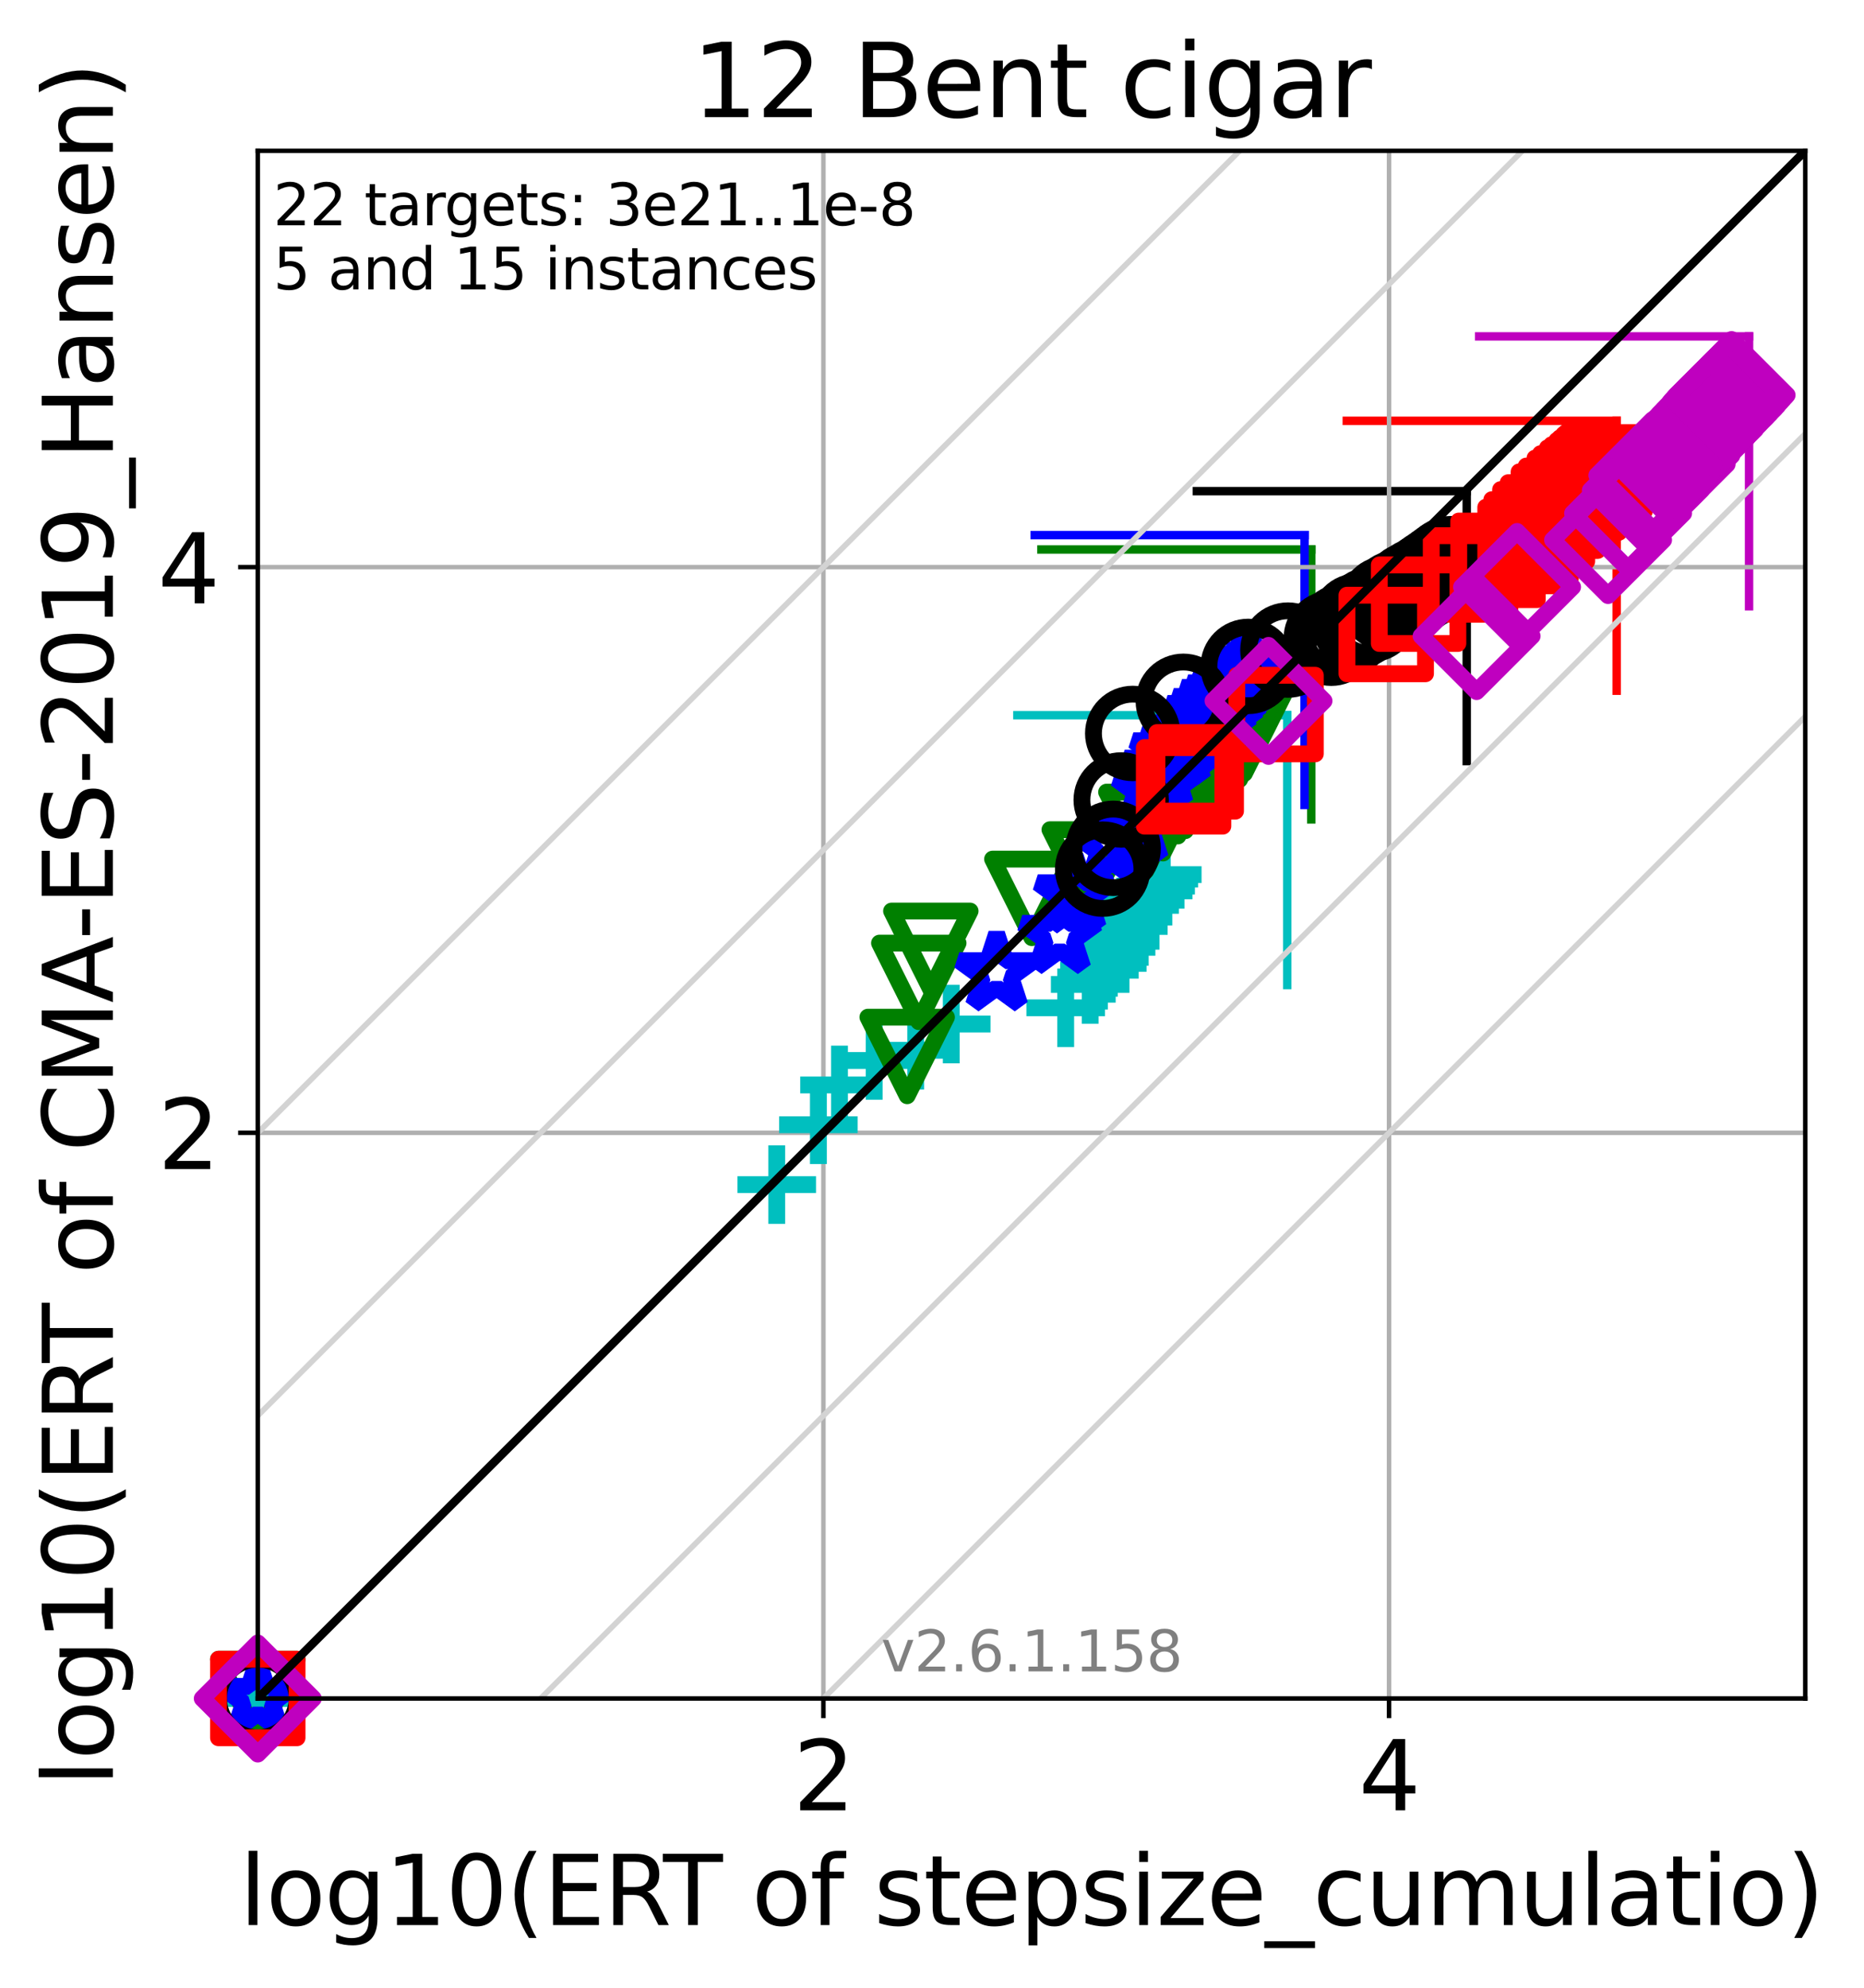 <?xml version="1.0" encoding="utf-8" standalone="no"?>
<!DOCTYPE svg PUBLIC "-//W3C//DTD SVG 1.1//EN"
  "http://www.w3.org/Graphics/SVG/1.1/DTD/svg11.dtd">
<svg xmlns:xlink="http://www.w3.org/1999/xlink" width="332.207pt" height="354.256pt" viewBox="0 0 332.207 354.256" xmlns="http://www.w3.org/2000/svg" version="1.1">
 <defs>
  <style type="text/css">*{stroke-linejoin: round; stroke-linecap: butt}</style>
 </defs>
 <g id="figure_1">
  <g id="patch_1">
   <path d="M 0 354.256 
L 332.207 354.256 
L 332.207 0 
L 0 0 
z
" style="fill: #ffffff"/>
  </g>
  <g id="axes_1">
   <g id="patch_2">
    <path d="M 45.942 302.677 
L 321.742 302.677 
L 321.742 26.877 
L 45.942 26.877 
z
" style="fill: #ffffff"/>
   </g>
   <g id="line2d_1">
    <path d="M 229.414 175.545 
L 229.414 127.448 
" clip-path="url(#pd9e4c7639f)" style="fill: none; stroke: #00bfbf; stroke-width: 1.5; stroke-linecap: square"/>
   </g>
   <g id="line2d_2">
    <path d="M 181.317 127.448 
L 229.414 127.448 
" clip-path="url(#pd9e4c7639f)" style="fill: none; stroke: #00bfbf; stroke-width: 1.5; stroke-linecap: square"/>
   </g>
   <g id="line2d_3">
    <path d="M 233.703 146.021 
L 233.703 97.924 
" clip-path="url(#pd9e4c7639f)" style="fill: none; stroke: #008000; stroke-width: 1.5; stroke-linecap: square"/>
   </g>
   <g id="line2d_4">
    <path d="M 185.606 97.924 
L 233.703 97.924 
" clip-path="url(#pd9e4c7639f)" style="fill: none; stroke: #008000; stroke-width: 1.5; stroke-linecap: square"/>
   </g>
   <g id="line2d_5">
    <path d="M 232.505 143.455 
L 232.505 95.358 
" clip-path="url(#pd9e4c7639f)" style="fill: none; stroke: #0000ff; stroke-width: 1.5; stroke-linecap: square"/>
   </g>
   <g id="line2d_6">
    <path d="M 184.408 95.358 
L 232.505 95.358 
" clip-path="url(#pd9e4c7639f)" style="fill: none; stroke: #0000ff; stroke-width: 1.5; stroke-linecap: square"/>
   </g>
   <g id="line2d_7">
    <path d="M 261.402 135.628 
L 261.402 87.531 
" clip-path="url(#pd9e4c7639f)" style="fill: none; stroke: #000000; stroke-width: 1.5; stroke-linecap: square"/>
   </g>
   <g id="line2d_8">
    <path d="M 213.305 87.531 
L 261.402 87.531 
" clip-path="url(#pd9e4c7639f)" style="fill: none; stroke: #000000; stroke-width: 1.5; stroke-linecap: square"/>
   </g>
   <g id="line2d_9">
    <path d="M 288.123 123.086 
L 288.123 74.989 
" clip-path="url(#pd9e4c7639f)" style="fill: none; stroke: #ff0000; stroke-width: 1.5; stroke-linecap: square"/>
   </g>
   <g id="line2d_10">
    <path d="M 240.025 74.989 
L 288.123 74.989 
" clip-path="url(#pd9e4c7639f)" style="fill: none; stroke: #ff0000; stroke-width: 1.5; stroke-linecap: square"/>
   </g>
   <g id="line2d_11">
    <path d="M 311.721 108.041 
L 311.721 59.944 
" clip-path="url(#pd9e4c7639f)" style="fill: none; stroke: #bf00bf; stroke-width: 1.5; stroke-linecap: square"/>
   </g>
   <g id="line2d_12">
    <path d="M 263.624 59.944 
L 311.721 59.944 
" clip-path="url(#pd9e4c7639f)" style="fill: none; stroke: #bf00bf; stroke-width: 1.5; stroke-linecap: square"/>
   </g>
   <g id="matplotlib.axis_1">
    <g id="xtick_1">
     <g id="line2d_13">
      <path d="M 146.749 302.677 
L 146.749 26.877 
" clip-path="url(#pd9e4c7639f)" style="fill: none; stroke: #b0b0b0; stroke-width: 0.8; stroke-linecap: square"/>
     </g>
     <g id="line2d_14">
      <defs>
       <path id="mb0ae2bcc0e" d="M 0 0 
L 0 3.5 
" style="stroke: #000000; stroke-width: 0.8"/>
      </defs>
      <g>
       <use xlink:href="#mb0ae2bcc0e" x="146.749" y="302.677" style="stroke: #000000; stroke-width: 0.8"/>
      </g>
     </g>
     <g id="text_1">
      <!-- 2 -->
      <g transform="translate(141.341 322.595)scale(0.17 -0.17)">
       <defs>
        <path id="DejaVuSans-32" d="M 1228 531 
L 3431 531 
L 3431 0 
L 469 0 
L 469 531 
Q 828 903 1448 1529 
Q 2069 2156 2228 2338 
Q 2531 2678 2651 2914 
Q 2772 3150 2772 3378 
Q 2772 3750 2511 3984 
Q 2250 4219 1831 4219 
Q 1534 4219 1204 4116 
Q 875 4013 500 3803 
L 500 4441 
Q 881 4594 1212 4672 
Q 1544 4750 1819 4750 
Q 2544 4750 2975 4387 
Q 3406 4025 3406 3419 
Q 3406 3131 3298 2873 
Q 3191 2616 2906 2266 
Q 2828 2175 2409 1742 
Q 1991 1309 1228 531 
z
" transform="scale(0.016)"/>
       </defs>
       <use xlink:href="#DejaVuSans-32"/>
      </g>
     </g>
    </g>
    <g id="xtick_2">
     <g id="line2d_15">
      <path d="M 247.555 302.677 
L 247.555 26.877 
" clip-path="url(#pd9e4c7639f)" style="fill: none; stroke: #b0b0b0; stroke-width: 0.8; stroke-linecap: square"/>
     </g>
     <g id="line2d_16">
      <g>
       <use xlink:href="#mb0ae2bcc0e" x="247.555" y="302.677" style="stroke: #000000; stroke-width: 0.8"/>
      </g>
     </g>
     <g id="text_2">
      <!-- 4 -->
      <g transform="translate(242.147 322.595)scale(0.17 -0.17)">
       <defs>
        <path id="DejaVuSans-34" d="M 2419 4116 
L 825 1625 
L 2419 1625 
L 2419 4116 
z
M 2253 4666 
L 3047 4666 
L 3047 1625 
L 3713 1625 
L 3713 1100 
L 3047 1100 
L 3047 0 
L 2419 0 
L 2419 1100 
L 313 1100 
L 313 1709 
L 2253 4666 
z
" transform="scale(0.016)"/>
       </defs>
       <use xlink:href="#DejaVuSans-34"/>
      </g>
     </g>
    </g>
    <g id="text_3">
     <!-- log10(ERT of stepsize_cumulatio) -->
     <g transform="translate(42.677 343.047)scale(0.17 -0.17)">
      <defs>
       <path id="DejaVuSans-6c" d="M 603 4863 
L 1178 4863 
L 1178 0 
L 603 0 
L 603 4863 
z
" transform="scale(0.016)"/>
       <path id="DejaVuSans-6f" d="M 1959 3097 
Q 1497 3097 1228 2736 
Q 959 2375 959 1747 
Q 959 1119 1226 758 
Q 1494 397 1959 397 
Q 2419 397 2687 759 
Q 2956 1122 2956 1747 
Q 2956 2369 2687 2733 
Q 2419 3097 1959 3097 
z
M 1959 3584 
Q 2709 3584 3137 3096 
Q 3566 2609 3566 1747 
Q 3566 888 3137 398 
Q 2709 -91 1959 -91 
Q 1206 -91 779 398 
Q 353 888 353 1747 
Q 353 2609 779 3096 
Q 1206 3584 1959 3584 
z
" transform="scale(0.016)"/>
       <path id="DejaVuSans-67" d="M 2906 1791 
Q 2906 2416 2648 2759 
Q 2391 3103 1925 3103 
Q 1463 3103 1205 2759 
Q 947 2416 947 1791 
Q 947 1169 1205 825 
Q 1463 481 1925 481 
Q 2391 481 2648 825 
Q 2906 1169 2906 1791 
z
M 3481 434 
Q 3481 -459 3084 -895 
Q 2688 -1331 1869 -1331 
Q 1566 -1331 1297 -1286 
Q 1028 -1241 775 -1147 
L 775 -588 
Q 1028 -725 1275 -790 
Q 1522 -856 1778 -856 
Q 2344 -856 2625 -561 
Q 2906 -266 2906 331 
L 2906 616 
Q 2728 306 2450 153 
Q 2172 0 1784 0 
Q 1141 0 747 490 
Q 353 981 353 1791 
Q 353 2603 747 3093 
Q 1141 3584 1784 3584 
Q 2172 3584 2450 3431 
Q 2728 3278 2906 2969 
L 2906 3500 
L 3481 3500 
L 3481 434 
z
" transform="scale(0.016)"/>
       <path id="DejaVuSans-31" d="M 794 531 
L 1825 531 
L 1825 4091 
L 703 3866 
L 703 4441 
L 1819 4666 
L 2450 4666 
L 2450 531 
L 3481 531 
L 3481 0 
L 794 0 
L 794 531 
z
" transform="scale(0.016)"/>
       <path id="DejaVuSans-30" d="M 2034 4250 
Q 1547 4250 1301 3770 
Q 1056 3291 1056 2328 
Q 1056 1369 1301 889 
Q 1547 409 2034 409 
Q 2525 409 2770 889 
Q 3016 1369 3016 2328 
Q 3016 3291 2770 3770 
Q 2525 4250 2034 4250 
z
M 2034 4750 
Q 2819 4750 3233 4129 
Q 3647 3509 3647 2328 
Q 3647 1150 3233 529 
Q 2819 -91 2034 -91 
Q 1250 -91 836 529 
Q 422 1150 422 2328 
Q 422 3509 836 4129 
Q 1250 4750 2034 4750 
z
" transform="scale(0.016)"/>
       <path id="DejaVuSans-28" d="M 1984 4856 
Q 1566 4138 1362 3434 
Q 1159 2731 1159 2009 
Q 1159 1288 1364 580 
Q 1569 -128 1984 -844 
L 1484 -844 
Q 1016 -109 783 600 
Q 550 1309 550 2009 
Q 550 2706 781 3412 
Q 1013 4119 1484 4856 
L 1984 4856 
z
" transform="scale(0.016)"/>
       <path id="DejaVuSans-45" d="M 628 4666 
L 3578 4666 
L 3578 4134 
L 1259 4134 
L 1259 2753 
L 3481 2753 
L 3481 2222 
L 1259 2222 
L 1259 531 
L 3634 531 
L 3634 0 
L 628 0 
L 628 4666 
z
" transform="scale(0.016)"/>
       <path id="DejaVuSans-52" d="M 2841 2188 
Q 3044 2119 3236 1894 
Q 3428 1669 3622 1275 
L 4263 0 
L 3584 0 
L 2988 1197 
Q 2756 1666 2539 1819 
Q 2322 1972 1947 1972 
L 1259 1972 
L 1259 0 
L 628 0 
L 628 4666 
L 2053 4666 
Q 2853 4666 3247 4331 
Q 3641 3997 3641 3322 
Q 3641 2881 3436 2590 
Q 3231 2300 2841 2188 
z
M 1259 4147 
L 1259 2491 
L 2053 2491 
Q 2509 2491 2742 2702 
Q 2975 2913 2975 3322 
Q 2975 3731 2742 3939 
Q 2509 4147 2053 4147 
L 1259 4147 
z
" transform="scale(0.016)"/>
       <path id="DejaVuSans-54" d="M -19 4666 
L 3928 4666 
L 3928 4134 
L 2272 4134 
L 2272 0 
L 1638 0 
L 1638 4134 
L -19 4134 
L -19 4666 
z
" transform="scale(0.016)"/>
       <path id="DejaVuSans-20" transform="scale(0.016)"/>
       <path id="DejaVuSans-66" d="M 2375 4863 
L 2375 4384 
L 1825 4384 
Q 1516 4384 1395 4259 
Q 1275 4134 1275 3809 
L 1275 3500 
L 2222 3500 
L 2222 3053 
L 1275 3053 
L 1275 0 
L 697 0 
L 697 3053 
L 147 3053 
L 147 3500 
L 697 3500 
L 697 3744 
Q 697 4328 969 4595 
Q 1241 4863 1831 4863 
L 2375 4863 
z
" transform="scale(0.016)"/>
       <path id="DejaVuSans-73" d="M 2834 3397 
L 2834 2853 
Q 2591 2978 2328 3040 
Q 2066 3103 1784 3103 
Q 1356 3103 1142 2972 
Q 928 2841 928 2578 
Q 928 2378 1081 2264 
Q 1234 2150 1697 2047 
L 1894 2003 
Q 2506 1872 2764 1633 
Q 3022 1394 3022 966 
Q 3022 478 2636 193 
Q 2250 -91 1575 -91 
Q 1294 -91 989 -36 
Q 684 19 347 128 
L 347 722 
Q 666 556 975 473 
Q 1284 391 1588 391 
Q 1994 391 2212 530 
Q 2431 669 2431 922 
Q 2431 1156 2273 1281 
Q 2116 1406 1581 1522 
L 1381 1569 
Q 847 1681 609 1914 
Q 372 2147 372 2553 
Q 372 3047 722 3315 
Q 1072 3584 1716 3584 
Q 2034 3584 2315 3537 
Q 2597 3491 2834 3397 
z
" transform="scale(0.016)"/>
       <path id="DejaVuSans-74" d="M 1172 4494 
L 1172 3500 
L 2356 3500 
L 2356 3053 
L 1172 3053 
L 1172 1153 
Q 1172 725 1289 603 
Q 1406 481 1766 481 
L 2356 481 
L 2356 0 
L 1766 0 
Q 1100 0 847 248 
Q 594 497 594 1153 
L 594 3053 
L 172 3053 
L 172 3500 
L 594 3500 
L 594 4494 
L 1172 4494 
z
" transform="scale(0.016)"/>
       <path id="DejaVuSans-65" d="M 3597 1894 
L 3597 1613 
L 953 1613 
Q 991 1019 1311 708 
Q 1631 397 2203 397 
Q 2534 397 2845 478 
Q 3156 559 3463 722 
L 3463 178 
Q 3153 47 2828 -22 
Q 2503 -91 2169 -91 
Q 1331 -91 842 396 
Q 353 884 353 1716 
Q 353 2575 817 3079 
Q 1281 3584 2069 3584 
Q 2775 3584 3186 3129 
Q 3597 2675 3597 1894 
z
M 3022 2063 
Q 3016 2534 2758 2815 
Q 2500 3097 2075 3097 
Q 1594 3097 1305 2825 
Q 1016 2553 972 2059 
L 3022 2063 
z
" transform="scale(0.016)"/>
       <path id="DejaVuSans-70" d="M 1159 525 
L 1159 -1331 
L 581 -1331 
L 581 3500 
L 1159 3500 
L 1159 2969 
Q 1341 3281 1617 3432 
Q 1894 3584 2278 3584 
Q 2916 3584 3314 3078 
Q 3713 2572 3713 1747 
Q 3713 922 3314 415 
Q 2916 -91 2278 -91 
Q 1894 -91 1617 61 
Q 1341 213 1159 525 
z
M 3116 1747 
Q 3116 2381 2855 2742 
Q 2594 3103 2138 3103 
Q 1681 3103 1420 2742 
Q 1159 2381 1159 1747 
Q 1159 1113 1420 752 
Q 1681 391 2138 391 
Q 2594 391 2855 752 
Q 3116 1113 3116 1747 
z
" transform="scale(0.016)"/>
       <path id="DejaVuSans-69" d="M 603 3500 
L 1178 3500 
L 1178 0 
L 603 0 
L 603 3500 
z
M 603 4863 
L 1178 4863 
L 1178 4134 
L 603 4134 
L 603 4863 
z
" transform="scale(0.016)"/>
       <path id="DejaVuSans-7a" d="M 353 3500 
L 3084 3500 
L 3084 2975 
L 922 459 
L 3084 459 
L 3084 0 
L 275 0 
L 275 525 
L 2438 3041 
L 353 3041 
L 353 3500 
z
" transform="scale(0.016)"/>
       <path id="DejaVuSans-5f" d="M 3263 -1063 
L 3263 -1509 
L -63 -1509 
L -63 -1063 
L 3263 -1063 
z
" transform="scale(0.016)"/>
       <path id="DejaVuSans-63" d="M 3122 3366 
L 3122 2828 
Q 2878 2963 2633 3030 
Q 2388 3097 2138 3097 
Q 1578 3097 1268 2742 
Q 959 2388 959 1747 
Q 959 1106 1268 751 
Q 1578 397 2138 397 
Q 2388 397 2633 464 
Q 2878 531 3122 666 
L 3122 134 
Q 2881 22 2623 -34 
Q 2366 -91 2075 -91 
Q 1284 -91 818 406 
Q 353 903 353 1747 
Q 353 2603 823 3093 
Q 1294 3584 2113 3584 
Q 2378 3584 2631 3529 
Q 2884 3475 3122 3366 
z
" transform="scale(0.016)"/>
       <path id="DejaVuSans-75" d="M 544 1381 
L 544 3500 
L 1119 3500 
L 1119 1403 
Q 1119 906 1312 657 
Q 1506 409 1894 409 
Q 2359 409 2629 706 
Q 2900 1003 2900 1516 
L 2900 3500 
L 3475 3500 
L 3475 0 
L 2900 0 
L 2900 538 
Q 2691 219 2414 64 
Q 2138 -91 1772 -91 
Q 1169 -91 856 284 
Q 544 659 544 1381 
z
M 1991 3584 
L 1991 3584 
z
" transform="scale(0.016)"/>
       <path id="DejaVuSans-6d" d="M 3328 2828 
Q 3544 3216 3844 3400 
Q 4144 3584 4550 3584 
Q 5097 3584 5394 3201 
Q 5691 2819 5691 2113 
L 5691 0 
L 5113 0 
L 5113 2094 
Q 5113 2597 4934 2840 
Q 4756 3084 4391 3084 
Q 3944 3084 3684 2787 
Q 3425 2491 3425 1978 
L 3425 0 
L 2847 0 
L 2847 2094 
Q 2847 2600 2669 2842 
Q 2491 3084 2119 3084 
Q 1678 3084 1418 2786 
Q 1159 2488 1159 1978 
L 1159 0 
L 581 0 
L 581 3500 
L 1159 3500 
L 1159 2956 
Q 1356 3278 1631 3431 
Q 1906 3584 2284 3584 
Q 2666 3584 2933 3390 
Q 3200 3197 3328 2828 
z
" transform="scale(0.016)"/>
       <path id="DejaVuSans-61" d="M 2194 1759 
Q 1497 1759 1228 1600 
Q 959 1441 959 1056 
Q 959 750 1161 570 
Q 1363 391 1709 391 
Q 2188 391 2477 730 
Q 2766 1069 2766 1631 
L 2766 1759 
L 2194 1759 
z
M 3341 1997 
L 3341 0 
L 2766 0 
L 2766 531 
Q 2569 213 2275 61 
Q 1981 -91 1556 -91 
Q 1019 -91 701 211 
Q 384 513 384 1019 
Q 384 1609 779 1909 
Q 1175 2209 1959 2209 
L 2766 2209 
L 2766 2266 
Q 2766 2663 2505 2880 
Q 2244 3097 1772 3097 
Q 1472 3097 1187 3025 
Q 903 2953 641 2809 
L 641 3341 
Q 956 3463 1253 3523 
Q 1550 3584 1831 3584 
Q 2591 3584 2966 3190 
Q 3341 2797 3341 1997 
z
" transform="scale(0.016)"/>
       <path id="DejaVuSans-29" d="M 513 4856 
L 1013 4856 
Q 1481 4119 1714 3412 
Q 1947 2706 1947 2009 
Q 1947 1309 1714 600 
Q 1481 -109 1013 -844 
L 513 -844 
Q 928 -128 1133 580 
Q 1338 1288 1338 2009 
Q 1338 2731 1133 3434 
Q 928 4138 513 4856 
z
" transform="scale(0.016)"/>
      </defs>
      <use xlink:href="#DejaVuSans-6c"/>
      <use xlink:href="#DejaVuSans-6f" x="27.783"/>
      <use xlink:href="#DejaVuSans-67" x="88.965"/>
      <use xlink:href="#DejaVuSans-31" x="152.441"/>
      <use xlink:href="#DejaVuSans-30" x="216.064"/>
      <use xlink:href="#DejaVuSans-28" x="279.688"/>
      <use xlink:href="#DejaVuSans-45" x="318.701"/>
      <use xlink:href="#DejaVuSans-52" x="381.885"/>
      <use xlink:href="#DejaVuSans-54" x="444.117"/>
      <use xlink:href="#DejaVuSans-20" x="505.201"/>
      <use xlink:href="#DejaVuSans-6f" x="536.988"/>
      <use xlink:href="#DejaVuSans-66" x="598.17"/>
      <use xlink:href="#DejaVuSans-20" x="633.375"/>
      <use xlink:href="#DejaVuSans-73" x="665.162"/>
      <use xlink:href="#DejaVuSans-74" x="717.262"/>
      <use xlink:href="#DejaVuSans-65" x="756.471"/>
      <use xlink:href="#DejaVuSans-70" x="817.994"/>
      <use xlink:href="#DejaVuSans-73" x="881.471"/>
      <use xlink:href="#DejaVuSans-69" x="933.57"/>
      <use xlink:href="#DejaVuSans-7a" x="961.354"/>
      <use xlink:href="#DejaVuSans-65" x="1013.844"/>
      <use xlink:href="#DejaVuSans-5f" x="1075.367"/>
      <use xlink:href="#DejaVuSans-63" x="1125.367"/>
      <use xlink:href="#DejaVuSans-75" x="1180.348"/>
      <use xlink:href="#DejaVuSans-6d" x="1243.727"/>
      <use xlink:href="#DejaVuSans-75" x="1341.139"/>
      <use xlink:href="#DejaVuSans-6c" x="1404.518"/>
      <use xlink:href="#DejaVuSans-61" x="1432.301"/>
      <use xlink:href="#DejaVuSans-74" x="1493.58"/>
      <use xlink:href="#DejaVuSans-69" x="1532.789"/>
      <use xlink:href="#DejaVuSans-6f" x="1560.572"/>
      <use xlink:href="#DejaVuSans-29" x="1621.754"/>
     </g>
    </g>
   </g>
   <g id="matplotlib.axis_2">
    <g id="ytick_1">
     <g id="line2d_17">
      <path d="M 45.942 201.87 
L 321.742 201.87 
" clip-path="url(#pd9e4c7639f)" style="fill: none; stroke: #b0b0b0; stroke-width: 0.8; stroke-linecap: square"/>
     </g>
     <g id="line2d_18">
      <defs>
       <path id="mf0297eca89" d="M 0 0 
L -3.5 0 
" style="stroke: #000000; stroke-width: 0.8"/>
      </defs>
      <g>
       <use xlink:href="#mf0297eca89" x="45.942" y="201.87" style="stroke: #000000; stroke-width: 0.8"/>
      </g>
     </g>
     <g id="text_4">
      <!-- 2 -->
      <g transform="translate(28.126 208.329)scale(0.17 -0.17)">
       <use xlink:href="#DejaVuSans-32"/>
      </g>
     </g>
    </g>
    <g id="ytick_2">
     <g id="line2d_19">
      <path d="M 45.942 101.064 
L 321.742 101.064 
" clip-path="url(#pd9e4c7639f)" style="fill: none; stroke: #b0b0b0; stroke-width: 0.8; stroke-linecap: square"/>
     </g>
     <g id="line2d_20">
      <g>
       <use xlink:href="#mf0297eca89" x="45.942" y="101.064" style="stroke: #000000; stroke-width: 0.8"/>
      </g>
     </g>
     <g id="text_5">
      <!-- 4 -->
      <g transform="translate(28.126 107.522)scale(0.17 -0.17)">
       <use xlink:href="#DejaVuSans-34"/>
      </g>
     </g>
    </g>
    <g id="text_6">
     <!-- log10(ERT of CMA-ES-2019_Hansen) -->
     <g transform="translate(20.117 318.342)rotate(-90)scale(0.17 -0.17)">
      <defs>
       <path id="DejaVuSans-43" d="M 4122 4306 
L 4122 3641 
Q 3803 3938 3442 4084 
Q 3081 4231 2675 4231 
Q 1875 4231 1450 3742 
Q 1025 3253 1025 2328 
Q 1025 1406 1450 917 
Q 1875 428 2675 428 
Q 3081 428 3442 575 
Q 3803 722 4122 1019 
L 4122 359 
Q 3791 134 3420 21 
Q 3050 -91 2638 -91 
Q 1578 -91 968 557 
Q 359 1206 359 2328 
Q 359 3453 968 4101 
Q 1578 4750 2638 4750 
Q 3056 4750 3426 4639 
Q 3797 4528 4122 4306 
z
" transform="scale(0.016)"/>
       <path id="DejaVuSans-4d" d="M 628 4666 
L 1569 4666 
L 2759 1491 
L 3956 4666 
L 4897 4666 
L 4897 0 
L 4281 0 
L 4281 4097 
L 3078 897 
L 2444 897 
L 1241 4097 
L 1241 0 
L 628 0 
L 628 4666 
z
" transform="scale(0.016)"/>
       <path id="DejaVuSans-41" d="M 2188 4044 
L 1331 1722 
L 3047 1722 
L 2188 4044 
z
M 1831 4666 
L 2547 4666 
L 4325 0 
L 3669 0 
L 3244 1197 
L 1141 1197 
L 716 0 
L 50 0 
L 1831 4666 
z
" transform="scale(0.016)"/>
       <path id="DejaVuSans-2d" d="M 313 2009 
L 1997 2009 
L 1997 1497 
L 313 1497 
L 313 2009 
z
" transform="scale(0.016)"/>
       <path id="DejaVuSans-53" d="M 3425 4513 
L 3425 3897 
Q 3066 4069 2747 4153 
Q 2428 4238 2131 4238 
Q 1616 4238 1336 4038 
Q 1056 3838 1056 3469 
Q 1056 3159 1242 3001 
Q 1428 2844 1947 2747 
L 2328 2669 
Q 3034 2534 3370 2195 
Q 3706 1856 3706 1288 
Q 3706 609 3251 259 
Q 2797 -91 1919 -91 
Q 1588 -91 1214 -16 
Q 841 59 441 206 
L 441 856 
Q 825 641 1194 531 
Q 1563 422 1919 422 
Q 2459 422 2753 634 
Q 3047 847 3047 1241 
Q 3047 1584 2836 1778 
Q 2625 1972 2144 2069 
L 1759 2144 
Q 1053 2284 737 2584 
Q 422 2884 422 3419 
Q 422 4038 858 4394 
Q 1294 4750 2059 4750 
Q 2388 4750 2728 4690 
Q 3069 4631 3425 4513 
z
" transform="scale(0.016)"/>
       <path id="DejaVuSans-39" d="M 703 97 
L 703 672 
Q 941 559 1184 500 
Q 1428 441 1663 441 
Q 2288 441 2617 861 
Q 2947 1281 2994 2138 
Q 2813 1869 2534 1725 
Q 2256 1581 1919 1581 
Q 1219 1581 811 2004 
Q 403 2428 403 3163 
Q 403 3881 828 4315 
Q 1253 4750 1959 4750 
Q 2769 4750 3195 4129 
Q 3622 3509 3622 2328 
Q 3622 1225 3098 567 
Q 2575 -91 1691 -91 
Q 1453 -91 1209 -44 
Q 966 3 703 97 
z
M 1959 2075 
Q 2384 2075 2632 2365 
Q 2881 2656 2881 3163 
Q 2881 3666 2632 3958 
Q 2384 4250 1959 4250 
Q 1534 4250 1286 3958 
Q 1038 3666 1038 3163 
Q 1038 2656 1286 2365 
Q 1534 2075 1959 2075 
z
" transform="scale(0.016)"/>
       <path id="DejaVuSans-48" d="M 628 4666 
L 1259 4666 
L 1259 2753 
L 3553 2753 
L 3553 4666 
L 4184 4666 
L 4184 0 
L 3553 0 
L 3553 2222 
L 1259 2222 
L 1259 0 
L 628 0 
L 628 4666 
z
" transform="scale(0.016)"/>
       <path id="DejaVuSans-6e" d="M 3513 2113 
L 3513 0 
L 2938 0 
L 2938 2094 
Q 2938 2591 2744 2837 
Q 2550 3084 2163 3084 
Q 1697 3084 1428 2787 
Q 1159 2491 1159 1978 
L 1159 0 
L 581 0 
L 581 3500 
L 1159 3500 
L 1159 2956 
Q 1366 3272 1645 3428 
Q 1925 3584 2291 3584 
Q 2894 3584 3203 3211 
Q 3513 2838 3513 2113 
z
" transform="scale(0.016)"/>
      </defs>
      <use xlink:href="#DejaVuSans-6c"/>
      <use xlink:href="#DejaVuSans-6f" x="27.783"/>
      <use xlink:href="#DejaVuSans-67" x="88.965"/>
      <use xlink:href="#DejaVuSans-31" x="152.441"/>
      <use xlink:href="#DejaVuSans-30" x="216.064"/>
      <use xlink:href="#DejaVuSans-28" x="279.688"/>
      <use xlink:href="#DejaVuSans-45" x="318.701"/>
      <use xlink:href="#DejaVuSans-52" x="381.885"/>
      <use xlink:href="#DejaVuSans-54" x="444.117"/>
      <use xlink:href="#DejaVuSans-20" x="505.201"/>
      <use xlink:href="#DejaVuSans-6f" x="536.988"/>
      <use xlink:href="#DejaVuSans-66" x="598.17"/>
      <use xlink:href="#DejaVuSans-20" x="633.375"/>
      <use xlink:href="#DejaVuSans-43" x="665.162"/>
      <use xlink:href="#DejaVuSans-4d" x="734.986"/>
      <use xlink:href="#DejaVuSans-41" x="821.266"/>
      <use xlink:href="#DejaVuSans-2d" x="887.424"/>
      <use xlink:href="#DejaVuSans-45" x="923.508"/>
      <use xlink:href="#DejaVuSans-53" x="986.691"/>
      <use xlink:href="#DejaVuSans-2d" x="1050.168"/>
      <use xlink:href="#DejaVuSans-32" x="1086.252"/>
      <use xlink:href="#DejaVuSans-30" x="1149.875"/>
      <use xlink:href="#DejaVuSans-31" x="1213.498"/>
      <use xlink:href="#DejaVuSans-39" x="1277.121"/>
      <use xlink:href="#DejaVuSans-5f" x="1340.744"/>
      <use xlink:href="#DejaVuSans-48" x="1390.744"/>
      <use xlink:href="#DejaVuSans-61" x="1465.939"/>
      <use xlink:href="#DejaVuSans-6e" x="1527.219"/>
      <use xlink:href="#DejaVuSans-73" x="1590.598"/>
      <use xlink:href="#DejaVuSans-65" x="1642.697"/>
      <use xlink:href="#DejaVuSans-6e" x="1704.221"/>
      <use xlink:href="#DejaVuSans-29" x="1767.6"/>
     </g>
    </g>
   </g>
   <g id="line2d_21">
    <defs>
     <path id="mc1cf6f9a3c" d="M -7 0 
L 7 0 
M 0 7 
L 0 -7 
" style="stroke: #00bfbf; stroke-width: 3"/>
    </defs>
    <g>
     <use xlink:href="#mc1cf6f9a3c" x="45.942" y="302.677" style="fill-opacity: 0; stroke: #00bfbf; stroke-width: 3"/>
     <use xlink:href="#mc1cf6f9a3c" x="138.435" y="211.099" style="fill-opacity: 0; stroke: #00bfbf; stroke-width: 3"/>
     <use xlink:href="#mc1cf6f9a3c" x="145.855" y="200.43" style="fill-opacity: 0; stroke: #00bfbf; stroke-width: 3"/>
     <use xlink:href="#mc1cf6f9a3c" x="149.617" y="193.338" style="fill-opacity: 0; stroke: #00bfbf; stroke-width: 3"/>
     <use xlink:href="#mc1cf6f9a3c" x="155.799" y="188.979" style="fill-opacity: 0; stroke: #00bfbf; stroke-width: 3"/>
     <use xlink:href="#mc1cf6f9a3c" x="163.197" y="187.162" style="fill-opacity: 0; stroke: #00bfbf; stroke-width: 3"/>
     <use xlink:href="#mc1cf6f9a3c" x="169.536" y="182.489" style="fill-opacity: 0; stroke: #00bfbf; stroke-width: 3"/>
     <use xlink:href="#mc1cf6f9a3c" x="189.931" y="179.594" style="fill-opacity: 0; stroke: #00bfbf; stroke-width: 3"/>
     <use xlink:href="#mc1cf6f9a3c" x="194.294" y="175.428" style="fill-opacity: 0; stroke: #00bfbf; stroke-width: 3"/>
     <use xlink:href="#mc1cf6f9a3c" x="195.942" y="172.898" style="fill-opacity: 0; stroke: #00bfbf; stroke-width: 3"/>
     <use xlink:href="#mc1cf6f9a3c" x="197.34" y="171.675" style="fill-opacity: 0; stroke: #00bfbf; stroke-width: 3"/>
     <use xlink:href="#mc1cf6f9a3c" x="197.714" y="170.603" style="fill-opacity: 0; stroke: #00bfbf; stroke-width: 3"/>
     <use xlink:href="#mc1cf6f9a3c" x="198.914" y="168.81" style="fill-opacity: 0; stroke: #00bfbf; stroke-width: 3"/>
     <use xlink:href="#mc1cf6f9a3c" x="199.652" y="167.735" style="fill-opacity: 0; stroke: #00bfbf; stroke-width: 3"/>
     <use xlink:href="#mc1cf6f9a3c" x="201.099" y="165.094" style="fill-opacity: 0; stroke: #00bfbf; stroke-width: 3"/>
     <use xlink:href="#mc1cf6f9a3c" x="201.938" y="163.421" style="fill-opacity: 0; stroke: #00bfbf; stroke-width: 3"/>
     <use xlink:href="#mc1cf6f9a3c" x="203.113" y="161.337" style="fill-opacity: 0; stroke: #00bfbf; stroke-width: 3"/>
     <use xlink:href="#mc1cf6f9a3c" x="204.101" y="160.422" style="fill-opacity: 0; stroke: #00bfbf; stroke-width: 3"/>
     <use xlink:href="#mc1cf6f9a3c" x="205.526" y="158.749" style="fill-opacity: 0; stroke: #00bfbf; stroke-width: 3"/>
     <use xlink:href="#mc1cf6f9a3c" x="205.96" y="157.905" style="fill-opacity: 0; stroke: #00bfbf; stroke-width: 3"/>
     <use xlink:href="#mc1cf6f9a3c" x="206.524" y="156.647" style="fill-opacity: 0; stroke: #00bfbf; stroke-width: 3"/>
     <use xlink:href="#mc1cf6f9a3c" x="207.146" y="155.856" style="fill-opacity: 0; stroke: #00bfbf; stroke-width: 3"/>
    </g>
   </g>
   <g id="line2d_22">
    <defs>
     <path id="m93f1947fcb" d="M -0 7 
L 7 -7 
L -7 -7 
z
" style="stroke: #008000; stroke-width: 3; stroke-linejoin: miter"/>
    </defs>
    <g>
     <use xlink:href="#m93f1947fcb" x="45.942" y="302.677" style="fill-opacity: 0; stroke: #008000; stroke-width: 3; stroke-linejoin: miter"/>
     <use xlink:href="#m93f1947fcb" x="161.679" y="188.262" style="fill-opacity: 0; stroke: #008000; stroke-width: 3; stroke-linejoin: miter"/>
     <use xlink:href="#m93f1947fcb" x="163.748" y="175.061" style="fill-opacity: 0; stroke: #008000; stroke-width: 3; stroke-linejoin: miter"/>
     <use xlink:href="#m93f1947fcb" x="165.894" y="169.352" style="fill-opacity: 0; stroke: #008000; stroke-width: 3; stroke-linejoin: miter"/>
     <use xlink:href="#m93f1947fcb" x="183.898" y="160.094" style="fill-opacity: 0; stroke: #008000; stroke-width: 3; stroke-linejoin: miter"/>
     <use xlink:href="#m93f1947fcb" x="194.124" y="154.86" style="fill-opacity: 0; stroke: #008000; stroke-width: 3; stroke-linejoin: miter"/>
     <use xlink:href="#m93f1947fcb" x="204.218" y="148.159" style="fill-opacity: 0; stroke: #008000; stroke-width: 3; stroke-linejoin: miter"/>
     <use xlink:href="#m93f1947fcb" x="207.281" y="145.01" style="fill-opacity: 0; stroke: #008000; stroke-width: 3; stroke-linejoin: miter"/>
     <use xlink:href="#m93f1947fcb" x="209.933" y="141.969" style="fill-opacity: 0; stroke: #008000; stroke-width: 3; stroke-linejoin: miter"/>
     <use xlink:href="#m93f1947fcb" x="211.267" y="141.024" style="fill-opacity: 0; stroke: #008000; stroke-width: 3; stroke-linejoin: miter"/>
     <use xlink:href="#m93f1947fcb" x="212.14" y="140.08" style="fill-opacity: 0; stroke: #008000; stroke-width: 3; stroke-linejoin: miter"/>
     <use xlink:href="#m93f1947fcb" x="213.247" y="138.899" style="fill-opacity: 0; stroke: #008000; stroke-width: 3; stroke-linejoin: miter"/>
     <use xlink:href="#m93f1947fcb" x="215.443" y="137.138" style="fill-opacity: 0; stroke: #008000; stroke-width: 3; stroke-linejoin: miter"/>
     <use xlink:href="#m93f1947fcb" x="216.378" y="136.216" style="fill-opacity: 0; stroke: #008000; stroke-width: 3; stroke-linejoin: miter"/>
     <use xlink:href="#m93f1947fcb" x="218.288" y="134.658" style="fill-opacity: 0; stroke: #008000; stroke-width: 3; stroke-linejoin: miter"/>
     <use xlink:href="#m93f1947fcb" x="218.987" y="133.78" style="fill-opacity: 0; stroke: #008000; stroke-width: 3; stroke-linejoin: miter"/>
     <use xlink:href="#m93f1947fcb" x="220.336" y="132.479" style="fill-opacity: 0; stroke: #008000; stroke-width: 3; stroke-linejoin: miter"/>
     <use xlink:href="#m93f1947fcb" x="220.92" y="131.904" style="fill-opacity: 0; stroke: #008000; stroke-width: 3; stroke-linejoin: miter"/>
     <use xlink:href="#m93f1947fcb" x="221.789" y="130.82" style="fill-opacity: 0; stroke: #008000; stroke-width: 3; stroke-linejoin: miter"/>
     <use xlink:href="#m93f1947fcb" x="222.479" y="125.732" style="fill-opacity: 0; stroke: #008000; stroke-width: 3; stroke-linejoin: miter"/>
     <use xlink:href="#m93f1947fcb" x="223.041" y="125.238" style="fill-opacity: 0; stroke: #008000; stroke-width: 3; stroke-linejoin: miter"/>
     <use xlink:href="#m93f1947fcb" x="223.565" y="124.919" style="fill-opacity: 0; stroke: #008000; stroke-width: 3; stroke-linejoin: miter"/>
    </g>
   </g>
   <g id="line2d_23">
    <defs>
     <path id="m2711ad29e4" d="M 0 -7 
L -1.572 -2.163 
L -6.657 -2.163 
L -2.543 0.826 
L -4.114 5.663 
L -0 2.674 
L 4.114 5.663 
L 2.543 0.826 
L 6.657 -2.163 
L 1.572 -2.163 
z
" style="stroke: #0000ff; stroke-width: 3; stroke-linejoin: bevel"/>
    </defs>
    <g>
     <use xlink:href="#m2711ad29e4" x="45.942" y="302.677" style="fill-opacity: 0; stroke: #0000ff; stroke-width: 3; stroke-linejoin: bevel"/>
     <use xlink:href="#m2711ad29e4" x="177.624" y="173.354" style="fill-opacity: 0; stroke: #0000ff; stroke-width: 3; stroke-linejoin: bevel"/>
     <use xlink:href="#m2711ad29e4" x="188.858" y="166.701" style="fill-opacity: 0; stroke: #0000ff; stroke-width: 3; stroke-linejoin: bevel"/>
     <use xlink:href="#m2711ad29e4" x="191.618" y="159.471" style="fill-opacity: 0; stroke: #0000ff; stroke-width: 3; stroke-linejoin: bevel"/>
     <use xlink:href="#m2711ad29e4" x="198.245" y="151.016" style="fill-opacity: 0; stroke: #0000ff; stroke-width: 3; stroke-linejoin: bevel"/>
     <use xlink:href="#m2711ad29e4" x="202.682" y="147.133" style="fill-opacity: 0; stroke: #0000ff; stroke-width: 3; stroke-linejoin: bevel"/>
     <use xlink:href="#m2711ad29e4" x="205.532" y="140.918" style="fill-opacity: 0; stroke: #0000ff; stroke-width: 3; stroke-linejoin: bevel"/>
     <use xlink:href="#m2711ad29e4" x="207.101" y="137.265" style="fill-opacity: 0; stroke: #0000ff; stroke-width: 3; stroke-linejoin: bevel"/>
     <use xlink:href="#m2711ad29e4" x="208.656" y="134.16" style="fill-opacity: 0; stroke: #0000ff; stroke-width: 3; stroke-linejoin: bevel"/>
     <use xlink:href="#m2711ad29e4" x="210.246" y="133.029" style="fill-opacity: 0; stroke: #0000ff; stroke-width: 3; stroke-linejoin: bevel"/>
     <use xlink:href="#m2711ad29e4" x="211.854" y="131.046" style="fill-opacity: 0; stroke: #0000ff; stroke-width: 3; stroke-linejoin: bevel"/>
     <use xlink:href="#m2711ad29e4" x="213.16" y="129.675" style="fill-opacity: 0; stroke: #0000ff; stroke-width: 3; stroke-linejoin: bevel"/>
     <use xlink:href="#m2711ad29e4" x="214.741" y="127.522" style="fill-opacity: 0; stroke: #0000ff; stroke-width: 3; stroke-linejoin: bevel"/>
     <use xlink:href="#m2711ad29e4" x="215.853" y="126.271" style="fill-opacity: 0; stroke: #0000ff; stroke-width: 3; stroke-linejoin: bevel"/>
     <use xlink:href="#m2711ad29e4" x="217.321" y="124.667" style="fill-opacity: 0; stroke: #0000ff; stroke-width: 3; stroke-linejoin: bevel"/>
     <use xlink:href="#m2711ad29e4" x="218.412" y="123.842" style="fill-opacity: 0; stroke: #0000ff; stroke-width: 3; stroke-linejoin: bevel"/>
     <use xlink:href="#m2711ad29e4" x="219.566" y="122.556" style="fill-opacity: 0; stroke: #0000ff; stroke-width: 3; stroke-linejoin: bevel"/>
     <use xlink:href="#m2711ad29e4" x="220.142" y="121.807" style="fill-opacity: 0; stroke: #0000ff; stroke-width: 3; stroke-linejoin: bevel"/>
     <use xlink:href="#m2711ad29e4" x="221.057" y="120.881" style="fill-opacity: 0; stroke: #0000ff; stroke-width: 3; stroke-linejoin: bevel"/>
     <use xlink:href="#m2711ad29e4" x="221.528" y="120.405" style="fill-opacity: 0; stroke: #0000ff; stroke-width: 3; stroke-linejoin: bevel"/>
     <use xlink:href="#m2711ad29e4" x="222.2" y="119.557" style="fill-opacity: 0; stroke: #0000ff; stroke-width: 3; stroke-linejoin: bevel"/>
     <use xlink:href="#m2711ad29e4" x="222.751" y="119.132" style="fill-opacity: 0; stroke: #0000ff; stroke-width: 3; stroke-linejoin: bevel"/>
    </g>
   </g>
   <g id="line2d_24">
    <defs>
     <path id="m42282cbe51" d="M 0 7 
C 1.856 7 3.637 6.262 4.95 4.95 
C 6.262 3.637 7 1.856 7 0 
C 7 -1.856 6.262 -3.637 4.95 -4.95 
C 3.637 -6.262 1.856 -7 0 -7 
C -1.856 -7 -3.637 -6.262 -4.95 -4.95 
C -6.262 -3.637 -7 -1.856 -7 0 
C -7 1.856 -6.262 3.637 -4.95 4.95 
C -3.637 6.262 -1.856 7 0 7 
z
" style="stroke: #000000; stroke-width: 3"/>
    </defs>
    <g>
     <use xlink:href="#m42282cbe51" x="45.942" y="302.677" style="fill-opacity: 0; stroke: #000000; stroke-width: 3"/>
     <use xlink:href="#m42282cbe51" x="196.521" y="154.882" style="fill-opacity: 0; stroke: #000000; stroke-width: 3"/>
     <use xlink:href="#m42282cbe51" x="198.39" y="151.177" style="fill-opacity: 0; stroke: #000000; stroke-width: 3"/>
     <use xlink:href="#m42282cbe51" x="199.824" y="142.557" style="fill-opacity: 0; stroke: #000000; stroke-width: 3"/>
     <use xlink:href="#m42282cbe51" x="201.878" y="130.7" style="fill-opacity: 0; stroke: #000000; stroke-width: 3"/>
     <use xlink:href="#m42282cbe51" x="210.894" y="124.974" style="fill-opacity: 0; stroke: #000000; stroke-width: 3"/>
     <use xlink:href="#m42282cbe51" x="222.455" y="118.758" style="fill-opacity: 0; stroke: #000000; stroke-width: 3"/>
     <use xlink:href="#m42282cbe51" x="229.536" y="115.846" style="fill-opacity: 0; stroke: #000000; stroke-width: 3"/>
     <use xlink:href="#m42282cbe51" x="237.268" y="113.734" style="fill-opacity: 0; stroke: #000000; stroke-width: 3"/>
     <use xlink:href="#m42282cbe51" x="239.477" y="112.484" style="fill-opacity: 0; stroke: #000000; stroke-width: 3"/>
     <use xlink:href="#m42282cbe51" x="241.968" y="110.644" style="fill-opacity: 0; stroke: #000000; stroke-width: 3"/>
     <use xlink:href="#m42282cbe51" x="244.321" y="109.517" style="fill-opacity: 0; stroke: #000000; stroke-width: 3"/>
     <use xlink:href="#m42282cbe51" x="247.161" y="107.513" style="fill-opacity: 0; stroke: #000000; stroke-width: 3"/>
     <use xlink:href="#m42282cbe51" x="248.936" y="106.518" style="fill-opacity: 0; stroke: #000000; stroke-width: 3"/>
     <use xlink:href="#m42282cbe51" x="251.321" y="105.114" style="fill-opacity: 0; stroke: #000000; stroke-width: 3"/>
     <use xlink:href="#m42282cbe51" x="252.656" y="104.339" style="fill-opacity: 0; stroke: #000000; stroke-width: 3"/>
     <use xlink:href="#m42282cbe51" x="254.319" y="103.357" style="fill-opacity: 0; stroke: #000000; stroke-width: 3"/>
     <use xlink:href="#m42282cbe51" x="255.231" y="102.724" style="fill-opacity: 0; stroke: #000000; stroke-width: 3"/>
     <use xlink:href="#m42282cbe51" x="256.373" y="101.947" style="fill-opacity: 0; stroke: #000000; stroke-width: 3"/>
     <use xlink:href="#m42282cbe51" x="257.095" y="101.434" style="fill-opacity: 0; stroke: #000000; stroke-width: 3"/>
     <use xlink:href="#m42282cbe51" x="257.943" y="100.8" style="fill-opacity: 0; stroke: #000000; stroke-width: 3"/>
     <use xlink:href="#m42282cbe51" x="258.494" y="100.449" style="fill-opacity: 0; stroke: #000000; stroke-width: 3"/>
    </g>
   </g>
   <g id="line2d_25">
    <defs>
     <path id="mb69ca2d8af" d="M -7 7 
L 7 7 
L 7 -7 
L -7 -7 
z
" style="stroke: #ff0000; stroke-width: 3; stroke-linejoin: miter"/>
    </defs>
    <g>
     <use xlink:href="#mb69ca2d8af" x="45.942" y="302.677" style="fill-opacity: 0; stroke: #ff0000; stroke-width: 3; stroke-linejoin: miter"/>
     <use xlink:href="#mb69ca2d8af" x="210.94" y="140.223" style="fill-opacity: 0; stroke: #ff0000; stroke-width: 3; stroke-linejoin: miter"/>
     <use xlink:href="#mb69ca2d8af" x="213.196" y="137.545" style="fill-opacity: 0; stroke: #ff0000; stroke-width: 3; stroke-linejoin: miter"/>
     <use xlink:href="#mb69ca2d8af" x="227.424" y="127.337" style="fill-opacity: 0; stroke: #ff0000; stroke-width: 3; stroke-linejoin: miter"/>
     <use xlink:href="#mb69ca2d8af" x="247.055" y="113.068" style="fill-opacity: 0; stroke: #ff0000; stroke-width: 3; stroke-linejoin: miter"/>
     <use xlink:href="#mb69ca2d8af" x="252.824" y="107.67" style="fill-opacity: 0; stroke: #ff0000; stroke-width: 3; stroke-linejoin: miter"/>
     <use xlink:href="#mb69ca2d8af" x="262.078" y="102.461" style="fill-opacity: 0; stroke: #ff0000; stroke-width: 3; stroke-linejoin: miter"/>
     <use xlink:href="#mb69ca2d8af" x="266.981" y="99.857" style="fill-opacity: 0; stroke: #ff0000; stroke-width: 3; stroke-linejoin: miter"/>
     <use xlink:href="#mb69ca2d8af" x="271.797" y="97.394" style="fill-opacity: 0; stroke: #ff0000; stroke-width: 3; stroke-linejoin: miter"/>
     <use xlink:href="#mb69ca2d8af" x="272.875" y="96.043" style="fill-opacity: 0; stroke: #ff0000; stroke-width: 3; stroke-linejoin: miter"/>
     <use xlink:href="#mb69ca2d8af" x="274.44" y="94.248" style="fill-opacity: 0; stroke: #ff0000; stroke-width: 3; stroke-linejoin: miter"/>
     <use xlink:href="#mb69ca2d8af" x="275.791" y="93.023" style="fill-opacity: 0; stroke: #ff0000; stroke-width: 3; stroke-linejoin: miter"/>
     <use xlink:href="#mb69ca2d8af" x="277.736" y="91.096" style="fill-opacity: 0; stroke: #ff0000; stroke-width: 3; stroke-linejoin: miter"/>
     <use xlink:href="#mb69ca2d8af" x="279.005" y="90.048" style="fill-opacity: 0; stroke: #ff0000; stroke-width: 3; stroke-linejoin: miter"/>
     <use xlink:href="#mb69ca2d8af" x="280.575" y="88.64" style="fill-opacity: 0; stroke: #ff0000; stroke-width: 3; stroke-linejoin: miter"/>
     <use xlink:href="#mb69ca2d8af" x="281.553" y="87.845" style="fill-opacity: 0; stroke: #ff0000; stroke-width: 3; stroke-linejoin: miter"/>
     <use xlink:href="#mb69ca2d8af" x="282.783" y="86.819" style="fill-opacity: 0; stroke: #ff0000; stroke-width: 3; stroke-linejoin: miter"/>
     <use xlink:href="#mb69ca2d8af" x="283.515" y="86.264" style="fill-opacity: 0; stroke: #ff0000; stroke-width: 3; stroke-linejoin: miter"/>
     <use xlink:href="#mb69ca2d8af" x="284.47" y="85.486" style="fill-opacity: 0; stroke: #ff0000; stroke-width: 3; stroke-linejoin: miter"/>
     <use xlink:href="#mb69ca2d8af" x="284.99" y="85.035" style="fill-opacity: 0; stroke: #ff0000; stroke-width: 3; stroke-linejoin: miter"/>
     <use xlink:href="#mb69ca2d8af" x="285.667" y="84.43" style="fill-opacity: 0; stroke: #ff0000; stroke-width: 3; stroke-linejoin: miter"/>
     <use xlink:href="#mb69ca2d8af" x="286.071" y="84.081" style="fill-opacity: 0; stroke: #ff0000; stroke-width: 3; stroke-linejoin: miter"/>
    </g>
   </g>
   <g id="line2d_26">
    <defs>
     <path id="mc519844a90" d="M -0 9.899 
L 9.899 0 
L 0 -9.899 
L -9.899 -0 
z
" style="stroke: #bf00bf; stroke-width: 3; stroke-linejoin: miter"/>
    </defs>
    <g>
     <use xlink:href="#mc519844a90" x="45.942" y="302.677" style="fill-opacity: 0; stroke: #bf00bf; stroke-width: 3; stroke-linejoin: miter"/>
     <use xlink:href="#mc519844a90" x="226.077" y="124.903" style="fill-opacity: 0; stroke: #bf00bf; stroke-width: 3; stroke-linejoin: miter"/>
     <use xlink:href="#mc519844a90" x="263.166" y="113.344" style="fill-opacity: 0; stroke: #bf00bf; stroke-width: 3; stroke-linejoin: miter"/>
     <use xlink:href="#mc519844a90" x="270.371" y="104.607" style="fill-opacity: 0; stroke: #bf00bf; stroke-width: 3; stroke-linejoin: miter"/>
     <use xlink:href="#mc519844a90" x="286.591" y="96.229" style="fill-opacity: 0; stroke: #bf00bf; stroke-width: 3; stroke-linejoin: miter"/>
     <use xlink:href="#mc519844a90" x="290.164" y="91.47" style="fill-opacity: 0; stroke: #bf00bf; stroke-width: 3; stroke-linejoin: miter"/>
     <use xlink:href="#mc519844a90" x="293.323" y="87.375" style="fill-opacity: 0; stroke: #bf00bf; stroke-width: 3; stroke-linejoin: miter"/>
     <use xlink:href="#mc519844a90" x="294.482" y="84.71" style="fill-opacity: 0; stroke: #bf00bf; stroke-width: 3; stroke-linejoin: miter"/>
     <use xlink:href="#mc519844a90" x="297.919" y="82.736" style="fill-opacity: 0; stroke: #bf00bf; stroke-width: 3; stroke-linejoin: miter"/>
     <use xlink:href="#mc519844a90" x="298.758" y="81.19" style="fill-opacity: 0; stroke: #bf00bf; stroke-width: 3; stroke-linejoin: miter"/>
     <use xlink:href="#mc519844a90" x="300.34" y="79.262" style="fill-opacity: 0; stroke: #bf00bf; stroke-width: 3; stroke-linejoin: miter"/>
     <use xlink:href="#mc519844a90" x="301.46" y="78.096" style="fill-opacity: 0; stroke: #bf00bf; stroke-width: 3; stroke-linejoin: miter"/>
     <use xlink:href="#mc519844a90" x="302.96" y="76.545" style="fill-opacity: 0; stroke: #bf00bf; stroke-width: 3; stroke-linejoin: miter"/>
     <use xlink:href="#mc519844a90" x="303.782" y="75.602" style="fill-opacity: 0; stroke: #bf00bf; stroke-width: 3; stroke-linejoin: miter"/>
     <use xlink:href="#mc519844a90" x="304.909" y="74.426" style="fill-opacity: 0; stroke: #bf00bf; stroke-width: 3; stroke-linejoin: miter"/>
     <use xlink:href="#mc519844a90" x="305.565" y="73.747" style="fill-opacity: 0; stroke: #bf00bf; stroke-width: 3; stroke-linejoin: miter"/>
     <use xlink:href="#mc519844a90" x="306.412" y="72.873" style="fill-opacity: 0; stroke: #bf00bf; stroke-width: 3; stroke-linejoin: miter"/>
     <use xlink:href="#mc519844a90" x="306.896" y="72.35" style="fill-opacity: 0; stroke: #bf00bf; stroke-width: 3; stroke-linejoin: miter"/>
     <use xlink:href="#mc519844a90" x="307.504" y="71.634" style="fill-opacity: 0; stroke: #bf00bf; stroke-width: 3; stroke-linejoin: miter"/>
     <use xlink:href="#mc519844a90" x="307.846" y="71.24" style="fill-opacity: 0; stroke: #bf00bf; stroke-width: 3; stroke-linejoin: miter"/>
     <use xlink:href="#mc519844a90" x="308.319" y="70.717" style="fill-opacity: 0; stroke: #bf00bf; stroke-width: 3; stroke-linejoin: miter"/>
     <use xlink:href="#mc519844a90" x="308.609" y="70.403" style="fill-opacity: 0; stroke: #bf00bf; stroke-width: 3; stroke-linejoin: miter"/>
    </g>
   </g>
   <g id="line2d_27">
    <path d="M 45.942 302.677 
L 321.742 26.877 
" clip-path="url(#pd9e4c7639f)" style="fill: none; stroke: #000000; stroke-width: 1.5; stroke-linecap: square"/>
   </g>
   <g id="line2d_28">
    <path d="M 96.345 302.677 
L 333.207 65.816 
" clip-path="url(#pd9e4c7639f)" style="fill: none; stroke: #d3d3d3; stroke-linecap: square"/>
   </g>
   <g id="line2d_29">
    <path d="M 146.749 302.677 
L 333.207 116.219 
" clip-path="url(#pd9e4c7639f)" style="fill: none; stroke: #d3d3d3; stroke-linecap: square"/>
   </g>
   <g id="line2d_30">
    <path d="M 45.942 252.274 
L 299.216 -1 
" clip-path="url(#pd9e4c7639f)" style="fill: none; stroke: #d3d3d3; stroke-linecap: square"/>
   </g>
   <g id="line2d_31">
    <path d="M 45.942 201.87 
L 248.812 -1 
" clip-path="url(#pd9e4c7639f)" style="fill: none; stroke: #d3d3d3; stroke-linecap: square"/>
   </g>
   <g id="patch_3">
    <path d="M 45.942 302.677 
L 45.942 26.877 
" style="fill: none; stroke: #000000; stroke-width: 0.8; stroke-linejoin: miter; stroke-linecap: square"/>
   </g>
   <g id="patch_4">
    <path d="M 321.742 302.677 
L 321.742 26.877 
" style="fill: none; stroke: #000000; stroke-width: 0.8; stroke-linejoin: miter; stroke-linecap: square"/>
   </g>
   <g id="patch_5">
    <path d="M 45.942 302.677 
L 321.742 302.677 
" style="fill: none; stroke: #000000; stroke-width: 0.8; stroke-linejoin: miter; stroke-linecap: square"/>
   </g>
   <g id="patch_6">
    <path d="M 45.942 26.877 
L 321.742 26.877 
" style="fill: none; stroke: #000000; stroke-width: 0.8; stroke-linejoin: miter; stroke-linecap: square"/>
   </g>
   <g id="text_7">
    <!-- 22 targets: 3e21..1e-8 -->
    <g transform="translate(48.7 40.144)scale(0.102 -0.102)">
     <defs>
      <path id="DejaVuSans-72" d="M 2631 2963 
Q 2534 3019 2420 3045 
Q 2306 3072 2169 3072 
Q 1681 3072 1420 2755 
Q 1159 2438 1159 1844 
L 1159 0 
L 581 0 
L 581 3500 
L 1159 3500 
L 1159 2956 
Q 1341 3275 1631 3429 
Q 1922 3584 2338 3584 
Q 2397 3584 2469 3576 
Q 2541 3569 2628 3553 
L 2631 2963 
z
" transform="scale(0.016)"/>
      <path id="DejaVuSans-3a" d="M 750 794 
L 1409 794 
L 1409 0 
L 750 0 
L 750 794 
z
M 750 3309 
L 1409 3309 
L 1409 2516 
L 750 2516 
L 750 3309 
z
" transform="scale(0.016)"/>
      <path id="DejaVuSans-33" d="M 2597 2516 
Q 3050 2419 3304 2112 
Q 3559 1806 3559 1356 
Q 3559 666 3084 287 
Q 2609 -91 1734 -91 
Q 1441 -91 1130 -33 
Q 819 25 488 141 
L 488 750 
Q 750 597 1062 519 
Q 1375 441 1716 441 
Q 2309 441 2620 675 
Q 2931 909 2931 1356 
Q 2931 1769 2642 2001 
Q 2353 2234 1838 2234 
L 1294 2234 
L 1294 2753 
L 1863 2753 
Q 2328 2753 2575 2939 
Q 2822 3125 2822 3475 
Q 2822 3834 2567 4026 
Q 2313 4219 1838 4219 
Q 1578 4219 1281 4162 
Q 984 4106 628 3988 
L 628 4550 
Q 988 4650 1302 4700 
Q 1616 4750 1894 4750 
Q 2613 4750 3031 4423 
Q 3450 4097 3450 3541 
Q 3450 3153 3228 2886 
Q 3006 2619 2597 2516 
z
" transform="scale(0.016)"/>
      <path id="DejaVuSans-2e" d="M 684 794 
L 1344 794 
L 1344 0 
L 684 0 
L 684 794 
z
" transform="scale(0.016)"/>
      <path id="DejaVuSans-38" d="M 2034 2216 
Q 1584 2216 1326 1975 
Q 1069 1734 1069 1313 
Q 1069 891 1326 650 
Q 1584 409 2034 409 
Q 2484 409 2743 651 
Q 3003 894 3003 1313 
Q 3003 1734 2745 1975 
Q 2488 2216 2034 2216 
z
M 1403 2484 
Q 997 2584 770 2862 
Q 544 3141 544 3541 
Q 544 4100 942 4425 
Q 1341 4750 2034 4750 
Q 2731 4750 3128 4425 
Q 3525 4100 3525 3541 
Q 3525 3141 3298 2862 
Q 3072 2584 2669 2484 
Q 3125 2378 3379 2068 
Q 3634 1759 3634 1313 
Q 3634 634 3220 271 
Q 2806 -91 2034 -91 
Q 1263 -91 848 271 
Q 434 634 434 1313 
Q 434 1759 690 2068 
Q 947 2378 1403 2484 
z
M 1172 3481 
Q 1172 3119 1398 2916 
Q 1625 2713 2034 2713 
Q 2441 2713 2670 2916 
Q 2900 3119 2900 3481 
Q 2900 3844 2670 4047 
Q 2441 4250 2034 4250 
Q 1625 4250 1398 4047 
Q 1172 3844 1172 3481 
z
" transform="scale(0.016)"/>
     </defs>
     <use xlink:href="#DejaVuSans-32"/>
     <use xlink:href="#DejaVuSans-32" x="63.623"/>
     <use xlink:href="#DejaVuSans-20" x="127.246"/>
     <use xlink:href="#DejaVuSans-74" x="159.033"/>
     <use xlink:href="#DejaVuSans-61" x="198.242"/>
     <use xlink:href="#DejaVuSans-72" x="259.521"/>
     <use xlink:href="#DejaVuSans-67" x="298.885"/>
     <use xlink:href="#DejaVuSans-65" x="362.361"/>
     <use xlink:href="#DejaVuSans-74" x="423.885"/>
     <use xlink:href="#DejaVuSans-73" x="463.094"/>
     <use xlink:href="#DejaVuSans-3a" x="515.193"/>
     <use xlink:href="#DejaVuSans-20" x="548.885"/>
     <use xlink:href="#DejaVuSans-33" x="580.672"/>
     <use xlink:href="#DejaVuSans-65" x="644.295"/>
     <use xlink:href="#DejaVuSans-32" x="705.818"/>
     <use xlink:href="#DejaVuSans-31" x="769.441"/>
     <use xlink:href="#DejaVuSans-2e" x="833.064"/>
     <use xlink:href="#DejaVuSans-2e" x="864.852"/>
     <use xlink:href="#DejaVuSans-31" x="896.639"/>
     <use xlink:href="#DejaVuSans-65" x="960.262"/>
     <use xlink:href="#DejaVuSans-2d" x="1021.785"/>
     <use xlink:href="#DejaVuSans-38" x="1057.869"/>
    </g>
    <!-- 5 and 15 instances -->
    <g transform="translate(48.7 51.565)scale(0.102 -0.102)">
     <defs>
      <path id="DejaVuSans-35" d="M 691 4666 
L 3169 4666 
L 3169 4134 
L 1269 4134 
L 1269 2991 
Q 1406 3038 1543 3061 
Q 1681 3084 1819 3084 
Q 2600 3084 3056 2656 
Q 3513 2228 3513 1497 
Q 3513 744 3044 326 
Q 2575 -91 1722 -91 
Q 1428 -91 1123 -41 
Q 819 9 494 109 
L 494 744 
Q 775 591 1075 516 
Q 1375 441 1709 441 
Q 2250 441 2565 725 
Q 2881 1009 2881 1497 
Q 2881 1984 2565 2268 
Q 2250 2553 1709 2553 
Q 1456 2553 1204 2497 
Q 953 2441 691 2322 
L 691 4666 
z
" transform="scale(0.016)"/>
      <path id="DejaVuSans-64" d="M 2906 2969 
L 2906 4863 
L 3481 4863 
L 3481 0 
L 2906 0 
L 2906 525 
Q 2725 213 2448 61 
Q 2172 -91 1784 -91 
Q 1150 -91 751 415 
Q 353 922 353 1747 
Q 353 2572 751 3078 
Q 1150 3584 1784 3584 
Q 2172 3584 2448 3432 
Q 2725 3281 2906 2969 
z
M 947 1747 
Q 947 1113 1208 752 
Q 1469 391 1925 391 
Q 2381 391 2643 752 
Q 2906 1113 2906 1747 
Q 2906 2381 2643 2742 
Q 2381 3103 1925 3103 
Q 1469 3103 1208 2742 
Q 947 2381 947 1747 
z
" transform="scale(0.016)"/>
     </defs>
     <use xlink:href="#DejaVuSans-35"/>
     <use xlink:href="#DejaVuSans-20" x="63.623"/>
     <use xlink:href="#DejaVuSans-61" x="95.41"/>
     <use xlink:href="#DejaVuSans-6e" x="156.689"/>
     <use xlink:href="#DejaVuSans-64" x="220.068"/>
     <use xlink:href="#DejaVuSans-20" x="283.545"/>
     <use xlink:href="#DejaVuSans-31" x="315.332"/>
     <use xlink:href="#DejaVuSans-35" x="378.955"/>
     <use xlink:href="#DejaVuSans-20" x="442.578"/>
     <use xlink:href="#DejaVuSans-69" x="474.365"/>
     <use xlink:href="#DejaVuSans-6e" x="502.148"/>
     <use xlink:href="#DejaVuSans-73" x="565.527"/>
     <use xlink:href="#DejaVuSans-74" x="617.627"/>
     <use xlink:href="#DejaVuSans-61" x="656.836"/>
     <use xlink:href="#DejaVuSans-6e" x="718.115"/>
     <use xlink:href="#DejaVuSans-63" x="781.494"/>
     <use xlink:href="#DejaVuSans-65" x="836.475"/>
     <use xlink:href="#DejaVuSans-73" x="897.998"/>
    </g>
   </g>
   <g id="text_8">
    <!-- v2.6.1.158 -->
    <g style="fill: #808080" transform="translate(157.028 297.839)scale(0.1 -0.1)">
     <defs>
      <path id="DejaVuSans-76" d="M 191 3500 
L 800 3500 
L 1894 563 
L 2988 3500 
L 3597 3500 
L 2284 0 
L 1503 0 
L 191 3500 
z
" transform="scale(0.016)"/>
      <path id="DejaVuSans-36" d="M 2113 2584 
Q 1688 2584 1439 2293 
Q 1191 2003 1191 1497 
Q 1191 994 1439 701 
Q 1688 409 2113 409 
Q 2538 409 2786 701 
Q 3034 994 3034 1497 
Q 3034 2003 2786 2293 
Q 2538 2584 2113 2584 
z
M 3366 4563 
L 3366 3988 
Q 3128 4100 2886 4159 
Q 2644 4219 2406 4219 
Q 1781 4219 1451 3797 
Q 1122 3375 1075 2522 
Q 1259 2794 1537 2939 
Q 1816 3084 2150 3084 
Q 2853 3084 3261 2657 
Q 3669 2231 3669 1497 
Q 3669 778 3244 343 
Q 2819 -91 2113 -91 
Q 1303 -91 875 529 
Q 447 1150 447 2328 
Q 447 3434 972 4092 
Q 1497 4750 2381 4750 
Q 2619 4750 2861 4703 
Q 3103 4656 3366 4563 
z
" transform="scale(0.016)"/>
     </defs>
     <use xlink:href="#DejaVuSans-76"/>
     <use xlink:href="#DejaVuSans-32" x="59.18"/>
     <use xlink:href="#DejaVuSans-2e" x="122.803"/>
     <use xlink:href="#DejaVuSans-36" x="154.59"/>
     <use xlink:href="#DejaVuSans-2e" x="218.213"/>
     <use xlink:href="#DejaVuSans-31" x="250"/>
     <use xlink:href="#DejaVuSans-2e" x="313.623"/>
     <use xlink:href="#DejaVuSans-31" x="345.41"/>
     <use xlink:href="#DejaVuSans-35" x="409.033"/>
     <use xlink:href="#DejaVuSans-38" x="472.656"/>
    </g>
   </g>
   <g id="text_9">
    <!-- 12 Bent cigar -->
    <g transform="translate(123.346 20.877)scale(0.18 -0.18)">
     <defs>
      <path id="DejaVuSans-42" d="M 1259 2228 
L 1259 519 
L 2272 519 
Q 2781 519 3026 730 
Q 3272 941 3272 1375 
Q 3272 1813 3026 2020 
Q 2781 2228 2272 2228 
L 1259 2228 
z
M 1259 4147 
L 1259 2741 
L 2194 2741 
Q 2656 2741 2882 2914 
Q 3109 3088 3109 3444 
Q 3109 3797 2882 3972 
Q 2656 4147 2194 4147 
L 1259 4147 
z
M 628 4666 
L 2241 4666 
Q 2963 4666 3353 4366 
Q 3744 4066 3744 3513 
Q 3744 3084 3544 2831 
Q 3344 2578 2956 2516 
Q 3422 2416 3680 2098 
Q 3938 1781 3938 1306 
Q 3938 681 3513 340 
Q 3088 0 2303 0 
L 628 0 
L 628 4666 
z
" transform="scale(0.016)"/>
     </defs>
     <use xlink:href="#DejaVuSans-31"/>
     <use xlink:href="#DejaVuSans-32" x="63.623"/>
     <use xlink:href="#DejaVuSans-20" x="127.246"/>
     <use xlink:href="#DejaVuSans-42" x="159.033"/>
     <use xlink:href="#DejaVuSans-65" x="227.637"/>
     <use xlink:href="#DejaVuSans-6e" x="289.16"/>
     <use xlink:href="#DejaVuSans-74" x="352.539"/>
     <use xlink:href="#DejaVuSans-20" x="391.748"/>
     <use xlink:href="#DejaVuSans-63" x="423.535"/>
     <use xlink:href="#DejaVuSans-69" x="478.516"/>
     <use xlink:href="#DejaVuSans-67" x="506.299"/>
     <use xlink:href="#DejaVuSans-61" x="569.775"/>
     <use xlink:href="#DejaVuSans-72" x="631.055"/>
    </g>
   </g>
  </g>
 </g>
 <defs>
  <clipPath id="pd9e4c7639f">
   <rect x="45.942" y="26.877" width="275.8" height="275.8"/>
  </clipPath>
 </defs>
</svg>
